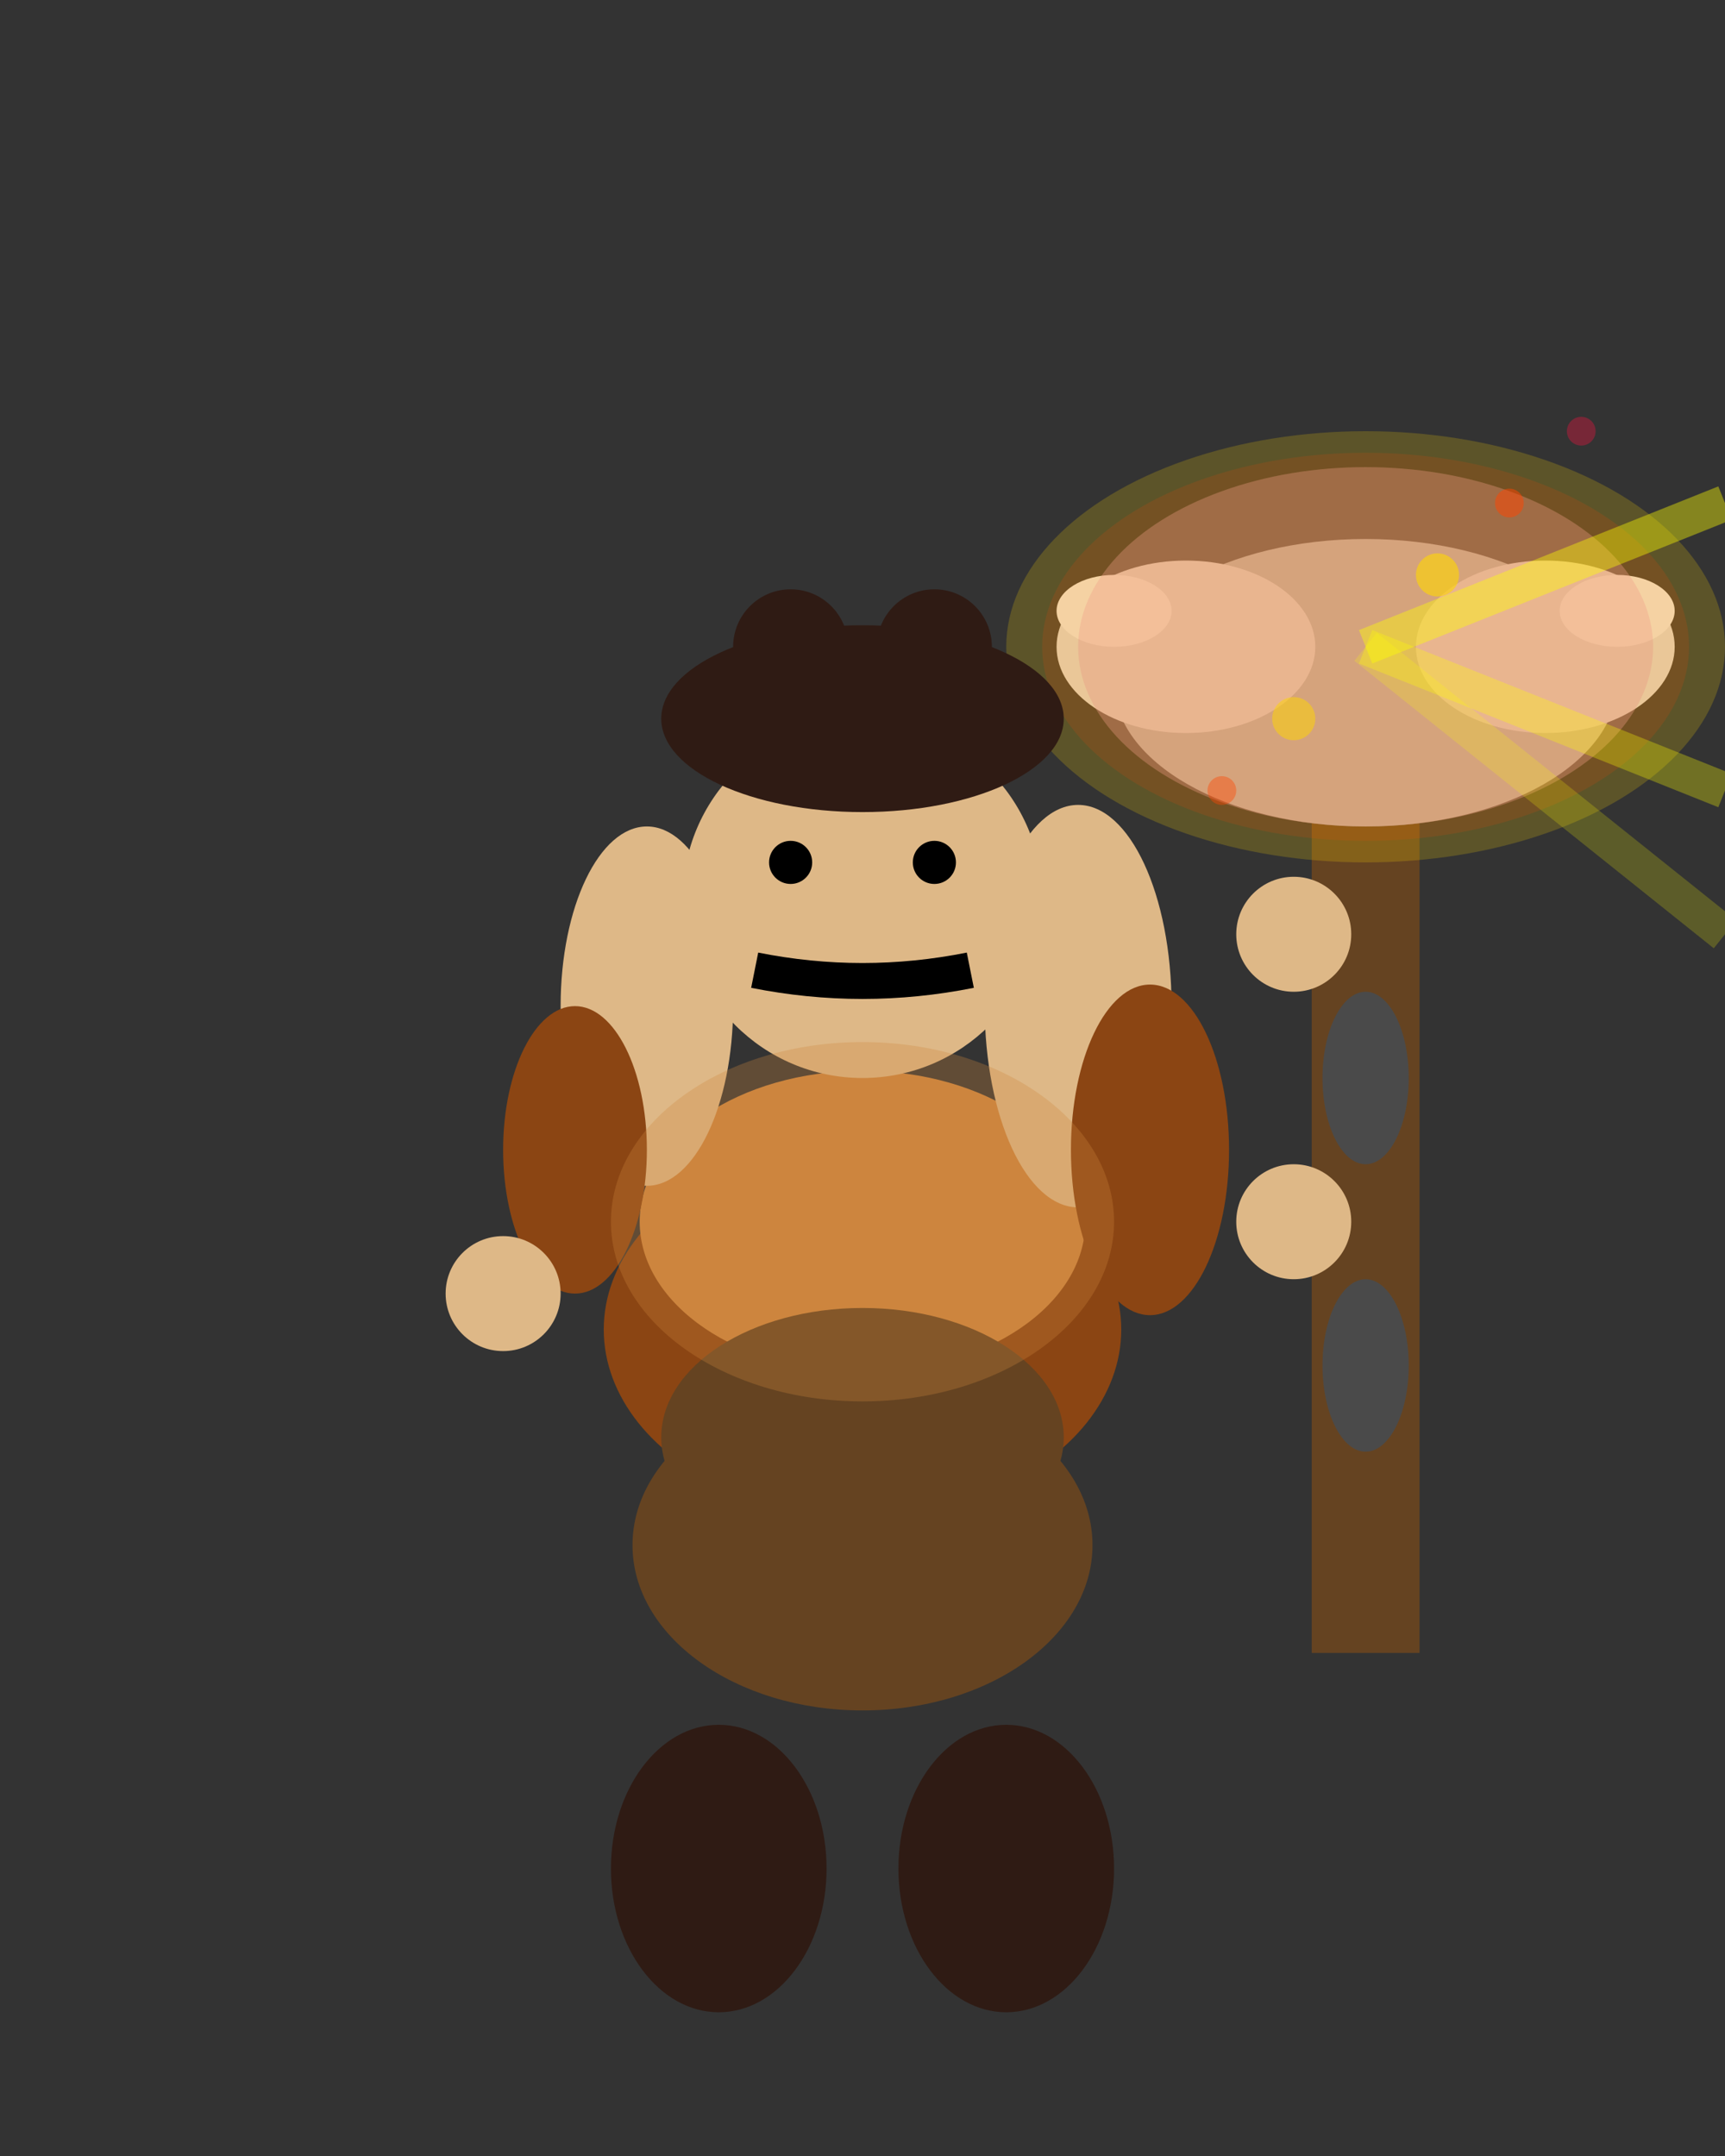 <svg width="24" height="30" viewBox="0 0 24 30" xmlns="http://www.w3.org/2000/svg">
  <rect x="0" y="0" width="24" height="30" fill="#333333" stroke="none"/>
  <!-- Berserker Attack 03 - Enhanced Recovery with Impact Aftermath -->
  
  <!-- Two-handed Battle Axe (recovering to ready position) -->
  <line x1="19" y1="11" x2="19" y2="23" stroke="#654321" stroke-width="1.5"/>
  <!-- Axe Handle Grip -->
  <ellipse cx="19" cy="19" rx="0.6" ry="1.2" fill="#4A4A4A"/>
  <ellipse cx="19" cy="15" rx="0.6" ry="1.2" fill="#4A4A4A"/>
  <!-- Detailed Axe Head (Much Bigger) -->
  <ellipse cx="19" cy="9" rx="4" ry="2.5" fill="#696969"/>
  <ellipse cx="19" cy="9.5" rx="3.5" ry="2" fill="#C0C0C0"/>
  <!-- Axe Blade Edge (Larger and More Intimidating) -->
  <ellipse cx="16.5" cy="9" rx="1.8" ry="1.2" fill="#E0E0E0"/>
  <ellipse cx="21.5" cy="9" rx="1.8" ry="1.2" fill="#E0E0E0"/>
  <!-- Blade Sharp Points -->
  <ellipse cx="15.5" cy="8.5" rx="0.8" ry="0.5" fill="#F0F0F0"/>
  <ellipse cx="22.5" cy="8.5" rx="0.8" ry="0.5" fill="#F0F0F0"/>
  
  <!-- IMPACT AFTERMATH - Energy dissipation around axe -->
  <ellipse cx="19" cy="9" rx="5" ry="3" fill="#FFD700" opacity="0.2"/>
  <ellipse cx="19" cy="9" rx="4.5" ry="2.7" fill="#FF4500" opacity="0.15"/>
  <ellipse cx="19" cy="9" rx="4" ry="2.5" fill="#DC143C" opacity="0.1"/>
  
  <!-- FADING ENERGY LINES from impact -->
  <line x1="19" y1="9" x2="24" y2="7" stroke="#FFFF00" stroke-width="0.5" opacity="0.4"/>
  <line x1="19" y1="9" x2="24" y2="11" stroke="#FFFF00" stroke-width="0.5" opacity="0.3"/>
  <line x1="19" y1="9" x2="24" y2="13" stroke="#FFFF00" stroke-width="0.5" opacity="0.2"/>
  
  <!-- TRAILING SPARKS from axe -->
  <circle cx="20" cy="8" r="0.3" fill="#FFD700" opacity="0.6"/>
  <circle cx="21" cy="7" r="0.2" fill="#FF4500" opacity="0.5"/>
  <circle cx="22" cy="6" r="0.2" fill="#DC143C" opacity="0.4"/>
  <circle cx="18" cy="10" r="0.3" fill="#FFD700" opacity="0.5"/>
  <circle cx="17" cy="11" r="0.2" fill="#FF4500" opacity="0.4"/>
  
  <!-- Berserker Tunic (relaxing after swing) -->
  <ellipse cx="12" cy="18.5" rx="3.6" ry="2.6" fill="#8B4513"/>
  <ellipse cx="12" cy="17" rx="3.1" ry="2.1" fill="#CD853F"/>
  
  <!-- Muscular Arms (recovering) -->
  <!-- Right arm (axe holding - returning to side) -->
  <ellipse cx="15" cy="14" rx="1.3" ry="2.8" fill="#DEB887"/>
  <ellipse cx="16" cy="16" rx="1.1" ry="2.3" fill="#8B4513"/>
  
  <!-- Left arm (relaxing) -->
  <ellipse cx="9" cy="14" rx="1.2" ry="2.5" fill="#DEB887"/>
  <ellipse cx="8" cy="16" rx="1" ry="2" fill="#8B4513"/>
  
  <!-- Hands (gripping axe, catching breath) -->
  <circle cx="18" cy="13" r="0.8" fill="#DEB887"/>
  <circle cx="18" cy="17" r="0.8" fill="#DEB887"/>
  <circle cx="7" cy="18" r="0.8" fill="#DEB887"/>
  
  <!-- Head (satisfied with attack) -->
  <circle cx="12" cy="12.5" r="2.5" fill="#DEB887"/>
  
  <!-- Fierce Eyes (alert but calming) -->
  <circle cx="11" cy="12" r="0.3" fill="#000"/>
  <circle cx="13" cy="12" r="0.3" fill="#000"/>
  
  <!-- Satisfied Mouth -->
  <path d="M 10.5 13.5 Q 12 13.8 13.5 13.5" stroke="#000" stroke-width="0.5" fill="none"/>
  
  <!-- Wild Hair (settling after motion) -->
  <ellipse cx="12" cy="10" rx="2.8" ry="1.3" fill="#2F1B14"/>
  <ellipse cx="11" cy="9" rx="0.8" ry="0.8" fill="#2F1B14"/>
  <ellipse cx="13" cy="9" rx="0.8" ry="0.8" fill="#2F1B14"/>
  
  <!-- Berserker Pants (distinct from tunic) -->
  <ellipse cx="12" cy="21.5" rx="3.2" ry="2.3" fill="#654321"/>
  <ellipse cx="12" cy="20" rx="2.8" ry="1.8" fill="#654321"/>
  
  <!-- Strong Boots (dark brown) -->
  <ellipse cx="10" cy="26" rx="1.5" ry="2" fill="#2F1B14"/>
  <ellipse cx="14" cy="26" rx="1.5" ry="2" fill="#2F1B14"/>
  
  <!-- Breathing effect (subtle) -->
  <ellipse cx="12" cy="17" rx="3.5" ry="2.5" fill="#CD853F" opacity="0.3"/>
</svg> 